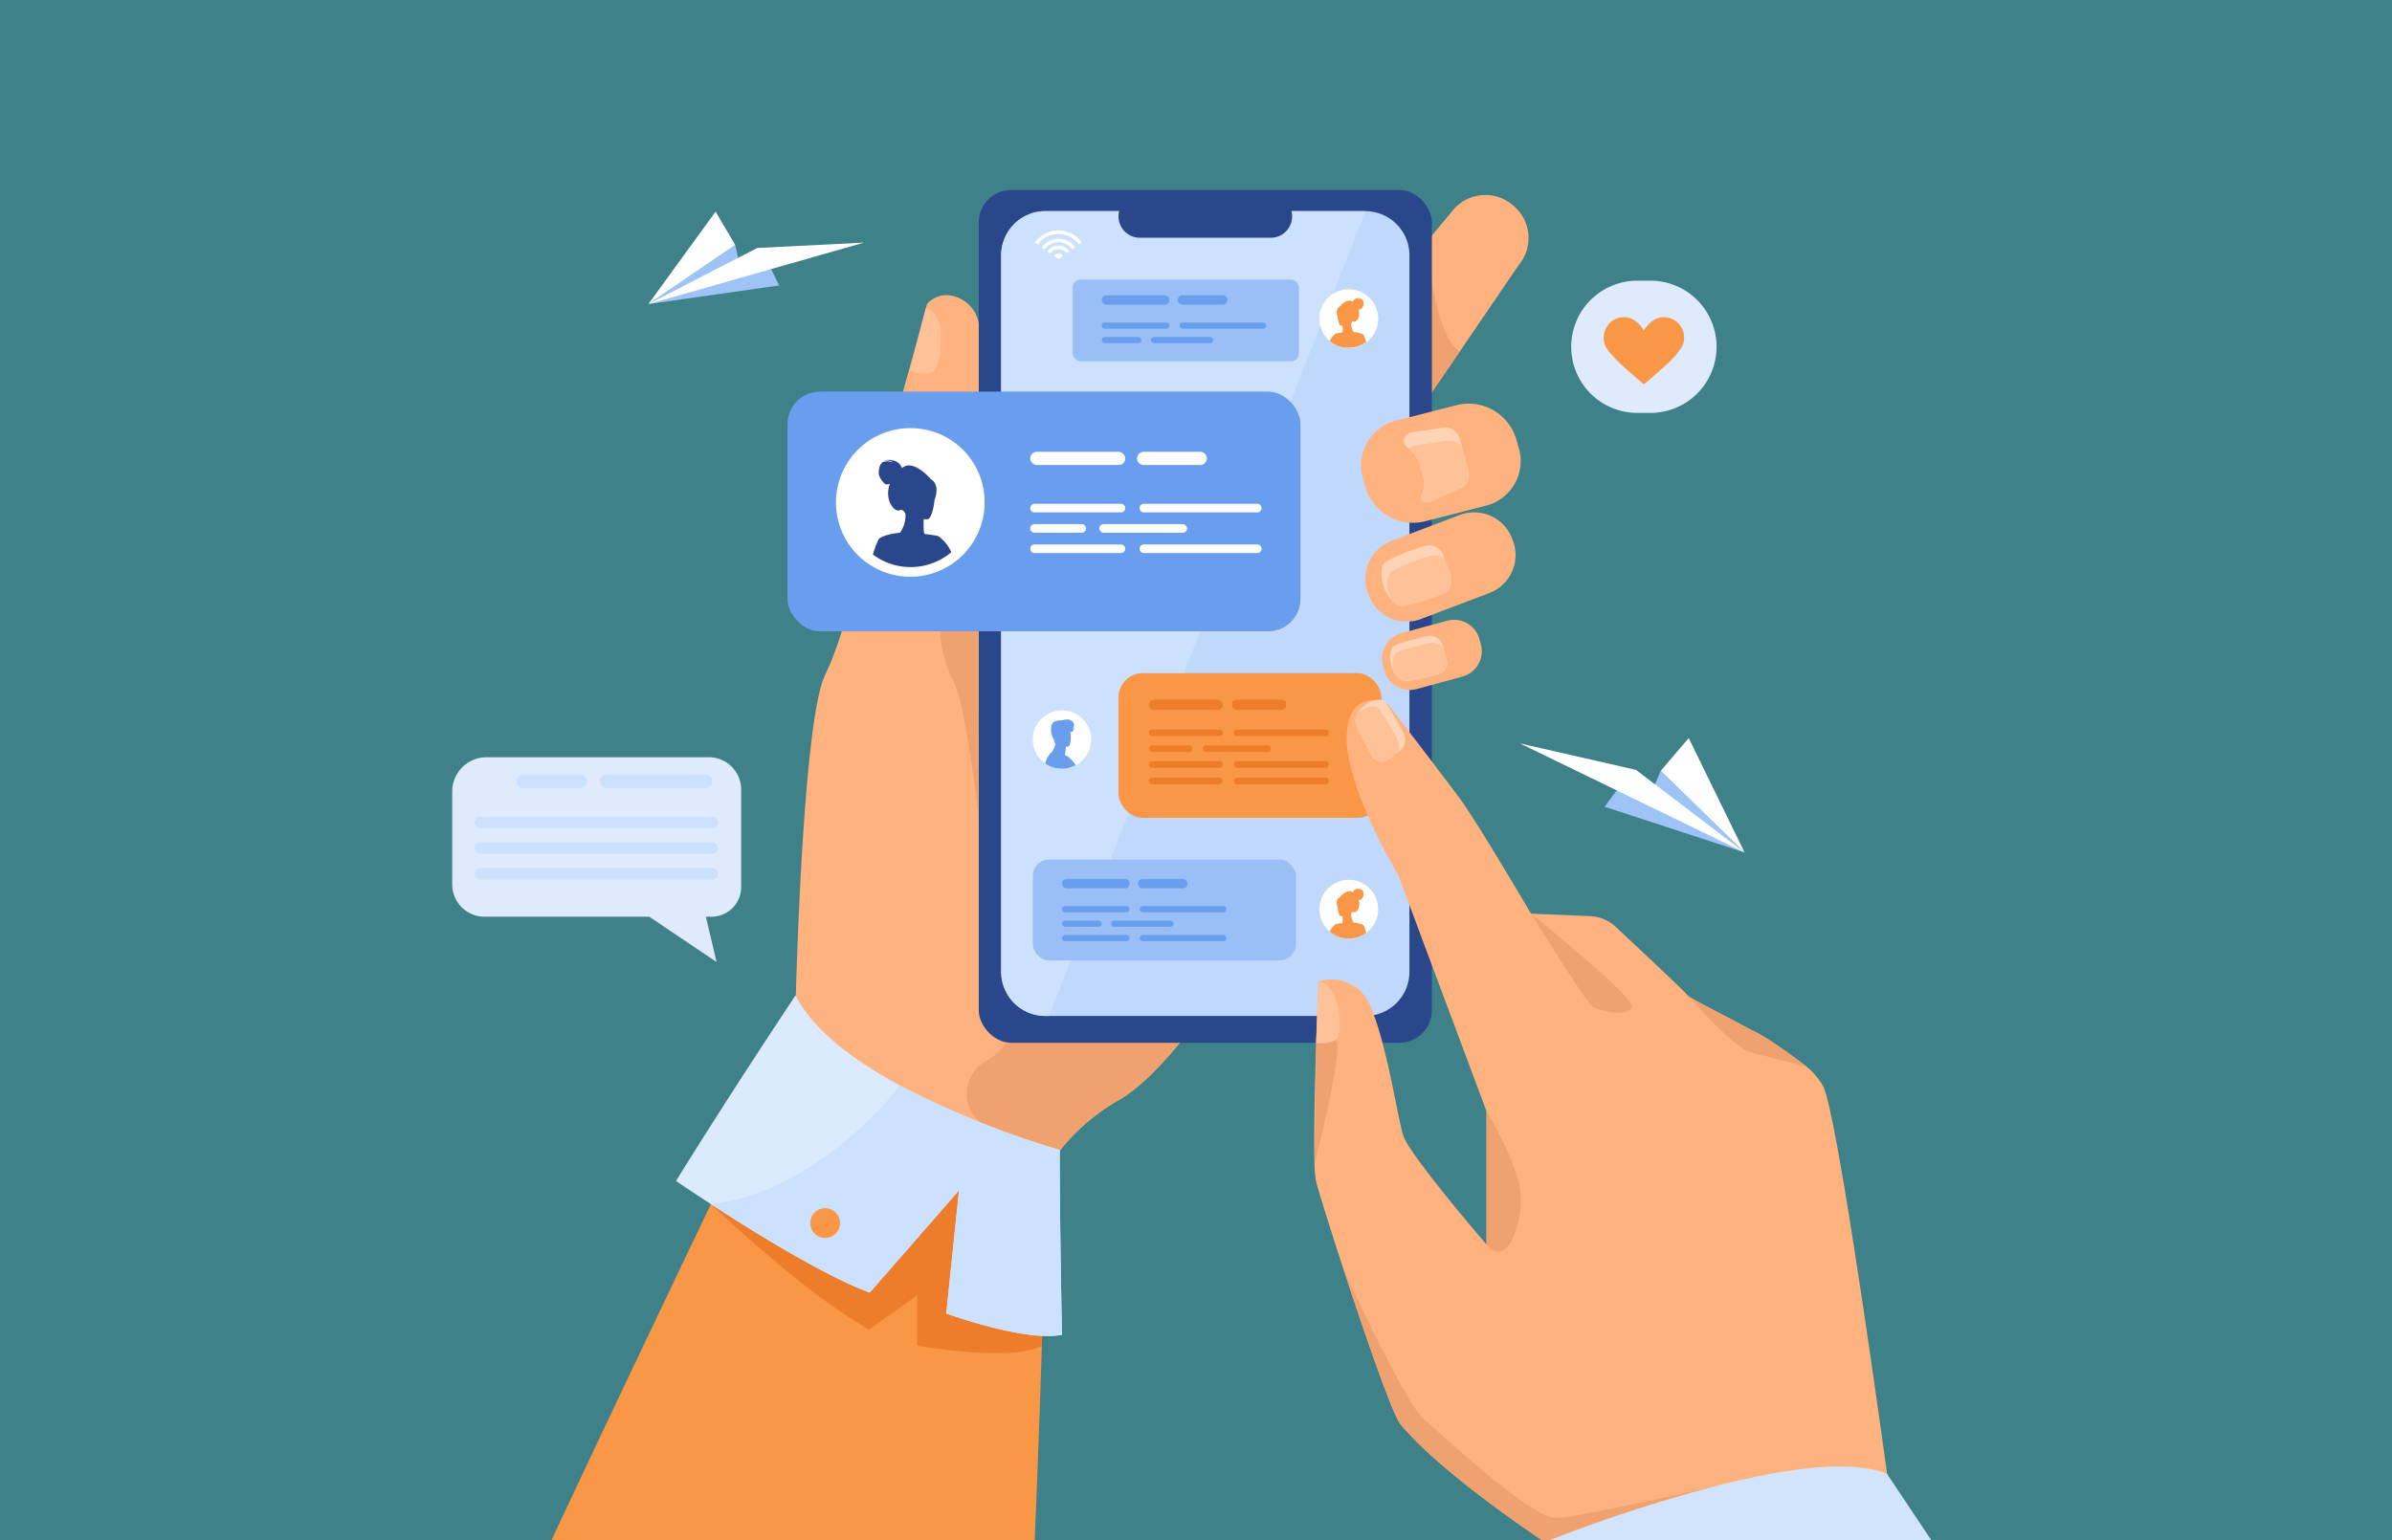 <svg xmlns="http://www.w3.org/2000/svg" width="295" height="190" viewBox="0 0 295 190">
  <rect x="0" y="0" width="295" height="190" fill="#333333" stroke="none"/>
  <g id="Grupo_54222" data-name="Grupo 54222" transform="translate(-285 -1521)">
    <rect id="Rectángulo_5200" data-name="Rectángulo 5200" width="295" height="190" transform="translate(285 1521)" fill="#4dd0e1" opacity="0.5"/>
    <g id="Grupo_54221" data-name="Grupo 54221" transform="translate(323.9 1521)">
      <g id="Grupo_54220" data-name="Grupo 54220" transform="translate(16.872 23.436)">
        <path id="Trazado_101619" data-name="Trazado 101619" d="M691.393,441.234s-9.1,18.2-18.335,30.757c-3.676,5-7.375,9.105-10.533,10.817a25.17,25.17,0,0,0-7.872,7.164,57.48,57.48,0,0,0-8.194,16.822l-23.626-35.743s.806-34.94,3.643-40.784c4.134-8.517,6.132-25.725,7.72-29.151,1.178-2.542,4.543-15.67,4.866-16.634a3.207,3.207,0,0,1,2.714-1.052,4.231,4.231,0,0,1,3.648,3.445,39.265,39.265,0,0,1-.48,19.785c.891,9-1.788,15.686.091,17.455.07.065.2.034.384-.083,3.257-2.091,23.472-31.563,25.962-32.2C674.009,391.161,691.393,441.234,691.393,441.234Z" transform="translate(-580.49 -370.439)" fill="#ffb27d"/>
        <path id="Trazado_101620" data-name="Trazado 101620" d="M366.789,1453.008s-.322,15.884-1.243,37.277H305.951c13.622-29.049,25.465-53.5,25.465-53.5S365.349,1437.822,366.789,1453.008Z" transform="translate(-293.712 -1323.727)" fill="#f99746"/>
        <path id="Trazado_101621" data-name="Trazado 101621" d="M1337.691,261.782l-7.316,10.726-7.18,10.526a1.643,1.643,0,0,1-1.493.659c-1.723-.163-3.854-2.648-5.516-4.024l-.169-.138a5.183,5.183,0,0,1-.688-7.276l10.974-13.265h0l3.255-3.934a5.182,5.182,0,0,1,7.276-.688l.168.138A5.184,5.184,0,0,1,1337.691,261.782Z" transform="translate(-1206.131 -252.569)" fill="#ffb27d"/>
        <path id="Trazado_101622" data-name="Trazado 101622" d="M1402.32,327.79l-7.179,10.526a1.643,1.643,0,0,1-1.493.659l4.6-24.7C1398.259,314.409,1399.042,325.493,1402.32,327.79Z" transform="translate(-1278.077 -307.851)" fill="#efa26f"/>
        <path id="Trazado_101623" data-name="Trazado 101623" d="M874.144,1294.719c-3.676,5-7.375,9.1-10.533,10.817a25.171,25.171,0,0,0-7.872,7.164c-2.49-1.161-5.329-2.522-8.1-3.871a4.621,4.621,0,0,1-.2-8.217l.1-.053c3.1-1.774,6.278-8.039,6.278-8.039Z" transform="translate(-781.576 -1193.167)" fill="#efa26f"/>
        <path id="Trazado_101624" data-name="Trazado 101624" d="M773.694,400.224l-1.914,7.728a4.06,4.06,0,0,0,2.748.153C775.6,407.574,776.48,400.64,773.694,400.224Z" transform="translate(-715.287 -385.639)" fill="#ffc197"/>
        <g id="Grupo_54196" data-name="Grupo 54196" transform="translate(64.933)">
          <rect id="Rectángulo_5470" data-name="Rectángulo 5470" width="55.887" height="105.204" rx="4" fill="#2b478b"/>
          <g id="Grupo_54195" data-name="Grupo 54195" transform="translate(2.77 2.608)">
            <path id="Trazado_101625" data-name="Trazado 101625" d="M940.136,279.6v88.383a5.447,5.447,0,0,1-5.411,5.451H895.2a5.447,5.447,0,0,1-5.41-5.451V279.6a5.447,5.447,0,0,1,5.41-5.451h39.525A5.447,5.447,0,0,1,940.136,279.6Z" transform="translate(-889.789 -274.144)" fill="#c0d8fb"/>
            <path id="Trazado_101626" data-name="Trazado 101626" d="M934.725,274.144l-39.036,99.285H895.2a5.447,5.447,0,0,1-5.41-5.451V279.6a5.447,5.447,0,0,1,5.41-5.451Z" transform="translate(-889.789 -274.144)" fill="#cbe1fd"/>
          </g>
          <path id="Rectángulo_5471" data-name="Rectángulo 5471" d="M2.639,0H18.774a2.639,2.639,0,0,1,2.639,2.639v0a2.639,2.639,0,0,1-2.639,2.639H2.639A2.639,2.639,0,0,1,0,2.639v0A2.639,2.639,0,0,1,2.639,0Z" transform="translate(17.238 0.617)" fill="#2b478b"/>
        </g>
        <g id="Grupo_54197" data-name="Grupo 54197" transform="translate(112.612 39.768)">
          <path id="Trazado_101627" data-name="Trazado 101627" d="M1377.811,675.256l-1.091.415-7.337,2.788a4.657,4.657,0,0,1-.52.165,5.011,5.011,0,0,1-5.925-3.061l-.108-.282a5.012,5.012,0,0,1,2.9-6.446l6.84-2.6.5-.189,1.091-.415a5.011,5.011,0,0,1,6.445,2.9l.108.282A5.012,5.012,0,0,1,1377.811,675.256Z" transform="translate(-1362.506 -665.307)" fill="#ffb27d"/>
          <path id="Trazado_101628" data-name="Trazado 101628" d="M1390.808,714.352a29.277,29.277,0,0,1-4.627,1.458,1.954,1.954,0,0,1-1.53-.766,4.522,4.522,0,0,1-.923-1.664,5.29,5.29,0,0,1-.251-1.062,4.49,4.49,0,0,1,.04-1.263,1.261,1.261,0,0,1,.7-.9l.005,0a28.915,28.915,0,0,1,4.45-1.745,1.933,1.933,0,0,1,2.4,1.072l.154.421.787,2.156A1.848,1.848,0,0,1,1390.808,714.352Z" transform="translate(-1381.461 -704.235)" fill="#ffd3b6"/>
          <path id="Trazado_101629" data-name="Trazado 101629" d="M1397.962,725.847a29.255,29.255,0,0,1-4.627,1.458,1.954,1.954,0,0,1-1.53-.766c-.062-.143-.118-.295-.172-.457a5.3,5.3,0,0,1-.251-1.062,4.48,4.48,0,0,1,.04-1.263,1.261,1.261,0,0,1,.7-.9l.005,0a28.947,28.947,0,0,1,4.45-1.745,2.109,2.109,0,0,1,1.8.286l.787,2.156A1.847,1.847,0,0,1,1397.962,725.847Z" transform="translate(-1388.615 -715.73)" fill="#ffc197"/>
        </g>
        <g id="Grupo_54198" data-name="Grupo 54198" transform="translate(114.665 53.026)">
          <path id="Trazado_101630" data-name="Trazado 101630" d="M1394.043,811.871l-5.658,1.54a3.249,3.249,0,0,1-3.977-2.275l-.174-.641a3.249,3.249,0,0,1,2.275-3.977l5.658-1.54a3.249,3.249,0,0,1,3.977,2.275l.175.641A3.249,3.249,0,0,1,1394.043,811.871Z" transform="translate(-1384.12 -804.866)" fill="#ffb27d"/>
          <path id="Trazado_101631" data-name="Trazado 101631" d="M1400.514,830.573a25.514,25.514,0,0,1-3.9.821,1.907,1.907,0,0,1-1.544-1.224,3.809,3.809,0,0,1-.29-.8,3.77,3.77,0,0,1-.126-.831,3.236,3.236,0,0,1,.126-.968,1,1,0,0,1,.64-.646l.005,0a25.276,25.276,0,0,1,3.779-1.054,1.6,1.6,0,0,1,1.888.978l.146.51.436,1.53A1.435,1.435,0,0,1,1400.514,830.573Z" transform="translate(-1393.651 -823.846)" fill="#ffd3b6"/>
          <path id="Trazado_101632" data-name="Trazado 101632" d="M1403.389,838.671a25.534,25.534,0,0,1-3.9.821,1.907,1.907,0,0,1-1.544-1.224,3.612,3.612,0,0,1-.114-.78,3.25,3.25,0,0,1,.126-.968,1,1,0,0,1,.64-.646l.005,0a25.114,25.114,0,0,1,3.779-1.053,1.708,1.708,0,0,1,1.733.637l.436,1.53A1.435,1.435,0,0,1,1403.389,838.671Z" transform="translate(-1396.526 -831.943)" fill="#ffc197"/>
        </g>
        <path id="Trazado_101633" data-name="Trazado 101633" d="M512.935,1411.636s11.646,11.154,19.5,15.46l5.944-4.216v6.219s11.69,2.067,15.377,0v-16.96l-32.834-16.46Z" transform="translate(-481.032 -1286.526)" fill="#ed7d2b"/>
        <path id="Trazado_101634" data-name="Trazado 101634" d="M515.221,1334.386c-4.523.927-14.271-2.625-14.271-2.625l1.572-15.187-11.016,12.616c-5.606-2.086-14.374-7.53-19.583-10.918-2.593-1.687-4.305-2.864-4.305-2.864,7.351-11.829,14.746-22.893,14.746-22.893,2.17,4.342,7.307,8.112,12.876,11.128a109.509,109.509,0,0,0,19.7,7.94C514.935,1320.608,515.221,1334.386,515.221,1334.386Z" transform="translate(-440.02 -1193.162)" fill="#dceaff"/>
        <g id="Grupo_54199" data-name="Grupo 54199" transform="translate(112.059 26.394)">
          <path id="Trazado_101635" data-name="Trazado 101635" d="M1372.369,537.005c-.04.015-.08.028-.122.042l-7.417,1.9a6.132,6.132,0,0,1-7.5-3.921l-.441-1.534a5.686,5.686,0,0,1,3.982-6.857l2.449-.629,4.969-1.275a6.132,6.132,0,0,1,7.5,3.921l.441,1.534A5.675,5.675,0,0,1,1372.369,537.005Z" transform="translate(-1356.69 -524.526)" fill="#ffb27d"/>
          <path id="Trazado_101636" data-name="Trazado 101636" d="M1419.66,562.458l-3.6,1.624-.023.005a3.877,3.877,0,0,1-.436.09c-.06.009-.122.016-.182.023a.492.492,0,0,1-.076,0,.573.573,0,0,1-.5-.81,3.585,3.585,0,0,0,.2-2.443l-.086-.314a.023.023,0,0,0,0-.009l-.279-1.023a3.837,3.837,0,0,0-1.306-1.991c-.074-.06-.15-.117-.228-.17a1.035,1.035,0,0,1,.3-1.843l.023-.007,3.955-.6a1.883,1.883,0,0,1,2.186,1.464l.318,1.165.676,2.485C1420.87,561.086,1420.638,562.192,1419.66,562.458Z" transform="translate(-1407.38 -552.049)" fill="#ffd3b6"/>
          <path id="Trazado_101637" data-name="Trazado 101637" d="M1426.046,577.788l-3.6,1.624-.023.005c-.084.016-.349.06-.695.114a.573.573,0,0,1-.5-.81,3.584,3.584,0,0,0,.2-2.444l-.086-.314a.027.027,0,0,0,0-.009l-.279-1.023a3.837,3.837,0,0,0-1.306-1.992,1,1,0,0,1,.567-.4l.023-.007,3.955-.6a1.8,1.8,0,0,1,2.011,1.021l.676,2.485C1427.256,576.416,1427.024,577.522,1426.046,577.788Z" transform="translate(-1413.767 -567.379)" fill="#ffc197"/>
        </g>
        <path id="Trazado_101638" data-name="Trazado 101638" d="M814.6,669.19s-1.618-14.126-3.111-16.88-2.756-8.271-.459-12.37,3.09-11.986,3.09-11.986c.891,9-1.788,15.686.091,17.455.07.065.2.034.384-.083Z" transform="translate(-749.667 -591.734)" fill="#efa26f"/>
        <rect id="Rectángulo_5472" data-name="Rectángulo 5472" width="63.263" height="29.572" rx="4" transform="translate(41.346 24.876)" fill="#699dee"/>
        <g id="Grupo_54200" data-name="Grupo 54200" transform="translate(76.519 11.05)">
          <rect id="Rectángulo_5473" data-name="Rectángulo 5473" width="27.906" height="10.082" rx="1" fill="#9abff6"/>
        </g>
        <g id="Grupo_54201" data-name="Grupo 54201" transform="translate(71.608 82.61)">
          <rect id="Rectángulo_5474" data-name="Rectángulo 5474" width="32.437" height="12.438" rx="2" fill="#9abff6"/>
        </g>
        <g id="Grupo_54202" data-name="Grupo 54202" transform="translate(82.165 59.603)">
          <rect id="Rectángulo_5475" data-name="Rectángulo 5475" width="32.437" height="17.853" rx="3" fill="#f99746"/>
        </g>
        <path id="Trazado_101639" data-name="Trazado 101639" d="M1367.943,1012.679h-43.706c-2.1-1.405-12.98-8.829-17.484-14.364-.954-1.173-4.445-11.281-7.128-19.488-1.675-5.126-3.035-9.513-3.265-10.519a13.109,13.109,0,0,1-.166-1.985v-.01c-.114-3.356.042-9.829.2-14.97v-.024l0-.068c.008-.226.014-.448.022-.669v-.008c0-.022,0-.045,0-.067.03-.893.058-1.735.085-2.5.068-1.913.125-3.353.148-3.916l.009-.262h0c.069-.039,2.172-1.161,4.982.864a7.315,7.315,0,0,1,1.877,3.213c.366.984.709,2.115,1.028,3.306,1.227,4.582,2.108,10.06,2.578,11.526.758,2.37,9.694,12.794,10.252,13.442l.026.032V959.751l-6.746-18.05-2.769-7.41-1.392-3.724a67.158,67.158,0,0,1-3.925-7.721,36.459,36.459,0,0,1-1.947-5.709c-.106-.448-.2-.892-.269-1.326v0a9.628,9.628,0,0,1,.084-4.269,3.089,3.089,0,0,1,3.253-2.5c.117,0,.23.014.339.027a2.3,2.3,0,0,1,.325.063,2.262,2.262,0,0,1,.561.234s0,0,0,0a2.278,2.278,0,0,1,.733.686s.954,1.245,2.233,2.919c.842,1.1,1.825,2.389,2.769,3.63,1.682,2.211,3.243,4.273,3.673,4.877,2.321,3.267,8.57,13.914,8.57,13.914l7.315.307a4.851,4.851,0,0,1,3.109,1.3c2.6,2.429,8.209,7.685,8.9,8.467,0,.256,4.358,2.352,7.725,4.218,2.408,1.018,6.982,4.624,6.982,4.624a8.067,8.067,0,0,1,2.036,2.466c1.568,3.413,5.823,33.1,7.856,47.776C1367.485,1009.269,1367.91,1012.435,1367.943,1012.679Z" transform="translate(-1189.848 -846.115)" fill="#ffb27d"/>
        <path id="Trazado_101640" data-name="Trazado 101640" d="M1577.781,1186.445s6.777,11.062,7.674,11.56,4.385,1.2,4.783,0S1577.781,1186.445,1577.781,1186.445Z" transform="translate(-1444.718 -1097.169)" fill="#efa26f"/>
        <path id="Trazado_101641" data-name="Trazado 101641" d="M1796.712,1302.326l-.034-.03s-4.574-3.606-6.983-4.624c-3.091-1.713-7.017-3.62-7.639-4.119.718.82,5.764,6.532,7.706,6.96C1791.468,1300.889,1795.341,1301.948,1796.712,1302.326Z" transform="translate(-1629.587 -1194.101)" fill="#efa26f"/>
        <path id="Trazado_101642" data-name="Trazado 101642" d="M1519.918,1459.316v-16.461s3.91,6.542,4.209,10.129S1522.5,1462.379,1519.918,1459.316Z" transform="translate(-1392.352 -1329.22)" fill="#efa26f"/>
        <path id="Trazado_101643" data-name="Trazado 101643" d="M1351.5,915.33a29.591,29.591,0,0,1-1.948-3.753,1.877,1.877,0,0,1,.259-1.443,3.258,3.258,0,0,1,1.026-1.065,3.406,3.406,0,0,1,.72-.388,2.8,2.8,0,0,1,.922-.17.978.978,0,0,1,.787.458l0,0a28.675,28.675,0,0,1,2.121,3.553,1.823,1.823,0,0,1-.312,2.241l-.275.2L1353.392,916A1.338,1.338,0,0,1,1351.5,915.33Z" transform="translate(-1238.12 -845.638)" fill="#ffd3b6"/>
        <path id="Trazado_101644" data-name="Trazado 101644" d="M1351.5,923.361a29.582,29.582,0,0,1-1.948-3.753,1.876,1.876,0,0,1,.259-1.443c.092-.076.191-.15.3-.222a3.4,3.4,0,0,1,.72-.388,2.8,2.8,0,0,1,.922-.17.977.977,0,0,1,.787.457l0,0a28.68,28.68,0,0,1,2.121,3.553,2.164,2.164,0,0,1,.141,1.6l-1.408,1.028A1.338,1.338,0,0,1,1351.5,923.361Z" transform="translate(-1238.12 -853.669)" fill="#ffc197"/>
        <g id="Grupo_54204" data-name="Grupo 54204" transform="translate(138.001 11.189)">
          <path id="Rectángulo_5476" data-name="Rectángulo 5476" d="M8.156,0H9.77a8.156,8.156,0,0,1,8.156,8.156v0a8.156,8.156,0,0,1-8.156,8.156H8.156A8.156,8.156,0,0,1,0,8.156v0A8.156,8.156,0,0,1,8.156,0Z" fill="#dfebfd"/>
          <g id="Grupo_54203" data-name="Grupo 54203" transform="translate(4.023 4.501)">
            <path id="Trazado_101645" data-name="Trazado 101645" d="M1672.283,415.376c.5,1.312,4.766,4.759,4.766,4.759s1.391-1.13,2.68-2.348a9.513,9.513,0,0,0,2.079-2.411,2.531,2.531,0,0,0-1.9-3.486c-1.858-.316-2.862,1.628-2.862,1.628s-1-1.945-2.869-1.628a2.539,2.539,0,0,0-.854.3A2.605,2.605,0,0,0,1672.283,415.376Z" transform="translate(-1672.106 -411.856)" fill="#f99746"/>
          </g>
        </g>
        <g id="Grupo_54205" data-name="Grupo 54205" transform="translate(0 69.981)">
          <path id="Trazado_101646" data-name="Trazado 101646" d="M181.329,983.336h27.447a3.99,3.99,0,0,1,3.978,3.978v12.042a3.665,3.665,0,0,1-3.654,3.654h-.705l1.322,5.585-8.3-5.585H181.092a3.986,3.986,0,0,1-3.975-3.975V987.547A4.224,4.224,0,0,1,181.329,983.336Z" transform="translate(-177.117 -983.336)" fill="#dfebfd"/>
          <path id="Trazado_101647" data-name="Trazado 101647" d="M206.945,1061.838h28.619a.711.711,0,0,0,.709-.709h0a.711.711,0,0,0-.709-.709H206.945a.711.711,0,0,0-.709.709h0A.711.711,0,0,0,206.945,1061.838Z" transform="translate(-203.47 -1053.097)" fill="#cbe1fd"/>
          <path id="Trazado_101648" data-name="Trazado 101648" d="M206.945,1095.231h28.619a.711.711,0,0,0,.709-.709h0a.711.711,0,0,0-.709-.709H206.945a.711.711,0,0,0-.709.709h0A.711.711,0,0,0,206.945,1095.231Z" transform="translate(-203.47 -1083.319)" fill="#cbe1fd"/>
          <path id="Trazado_101649" data-name="Trazado 101649" d="M206.945,1128.624h28.619a.711.711,0,0,0,.709-.709h0a.711.711,0,0,0-.709-.709H206.945a.711.711,0,0,0-.709.709h0A.711.711,0,0,0,206.945,1128.624Z" transform="translate(-203.47 -1113.539)" fill="#cbe1fd"/>
          <path id="Trazado_101650" data-name="Trazado 101650" d="M369.783,1007.4h12.149a.846.846,0,0,0,.844-.844h0a.846.846,0,0,0-.844-.844H369.783a.846.846,0,0,0-.844.844h0A.846.846,0,0,0,369.783,1007.4Z" transform="translate(-350.716 -1003.587)" fill="#cbe1fd"/>
          <path id="Rectángulo_5477" data-name="Rectángulo 5477" d="M.844,0H7.8a.844.844,0,0,1,.844.844v0a.844.844,0,0,1-.844.844H.844A.844.844,0,0,1,0,.844v0A.844.844,0,0,1,.844,0Z" transform="translate(16.603 3.813) rotate(180)" fill="#cbe1fd"/>
        </g>
        <g id="Grupo_54206" data-name="Grupo 54206" transform="translate(131.673 67.612)">
          <path id="Trazado_101651" data-name="Trazado 101651" d="M1673.144,1005.376l17.263,5.644-10.341-10.079-1.05,2.463-4.444.021Z" transform="translate(-1662.694 -996.9)" fill="#9ec3f6"/>
          <path id="Trazado_101652" data-name="Trazado 101652" d="M1590.86,978.791l-13.4-10.192-14.315-3.27Z" transform="translate(-1563.147 -964.672)" fill="#fff"/>
          <path id="Trazado_101653" data-name="Trazado 101653" d="M1746.01,962.446l10.341,10.079-6.893-14.12Z" transform="translate(-1728.638 -958.405)" fill="#fff"/>
        </g>
        <g id="Grupo_54207" data-name="Grupo 54207" transform="translate(24.19 2.671)">
          <path id="Trazado_101654" data-name="Trazado 101654" d="M447.883,323.053l-16.136,2.3,10.708-7.3L443,320.4l3.924.711Z" transform="translate(-431.747 -313.948)" fill="#9ec3f6"/>
          <path id="Trazado_101655" data-name="Trazado 101655" d="M431.747,322.626l13.428-6.923,13.161-.662Z" transform="translate(-431.747 -311.219)" fill="#fff"/>
          <path id="Trazado_101656" data-name="Trazado 101656" d="M442.455,278.921l-10.708,7.3,8.289-11.407Z" transform="translate(-431.747 -274.813)" fill="#fff"/>
        </g>
        <path id="Trazado_101657" data-name="Trazado 101657" d="M693.623,565.129a9.167,9.167,0,1,1-9.167-9.167A9.12,9.12,0,0,1,693.623,565.129Z" transform="translate(-627.964 -526.582)" fill="#fff"/>
        <path id="Trazado_101658" data-name="Trazado 101658" d="M731.551,606.757l-.071-.077a1.278,1.278,0,0,0-.635-.2c-.216-.036-.515-.079-.94-.134,0,0-.091-.01-.14-.014l-.106-.01c-.122-.064-.153-.568-.152-1.1,0-.04,0-.08,0-.12,0-.2.009-.4.016-.579,0-.011,0-.022,0-.033.262.022.436.02.436.02.488-.039.793-1.348.9-2.406a3.569,3.569,0,0,0,.241-1.208,1.561,1.561,0,0,0-.313-1.01,1.347,1.347,0,0,0-.343-.308c-.03-.03-.062-.058-.092-.085-.454-.5-2.3-2.395-3.513-1.3-.031-.109-.425-1.337-2.337-.935.119-.012.966-.092,1.211.251a1.567,1.567,0,0,0-1.24-.056,1.128,1.128,0,0,0-.426.691s0,0,0,.006,0,0,0,0h0a.027.027,0,0,0,0,.009c-.009.039-.018.078-.027.117,0,.006,0,.011,0,.018s0,0,0,0v0a1.99,1.99,0,0,0-.023.724c.071.3.6,1.19.948,1.19a1.046,1.046,0,0,0,.4-.1,4.426,4.426,0,0,0-.143.519c-.371,1.747.789,3.074,1.391,2.745.386-.21.677.465.677.465l0,0a3.7,3.7,0,0,1-.668,2.32c-.093.01-.294.035-.546.075h0a6.34,6.34,0,0,0-1.561.39l-.016.007a1.61,1.61,0,0,0-.383.213l0,0h0a.558.558,0,0,0-.124.128.315.315,0,0,0-.04.058,10.481,10.481,0,0,0-.67,1.831,7.774,7.774,0,0,0,9.668-.3A4.861,4.861,0,0,0,731.551,606.757Z" transform="translate(-671.375 -563.877)" fill="#2b478b"/>
        <rect id="Rectángulo_5478" data-name="Rectángulo 5478" width="11.726" height="1.626" rx="0.813" transform="translate(71.28 32.303)" fill="#fff"/>
        <g id="Grupo_54208" data-name="Grupo 54208" transform="translate(71.28 38.714)">
          <path id="Trazado_101659" data-name="Trazado 101659" d="M938.63,655.268H927.965a.532.532,0,0,1-.53-.53h0a.531.531,0,0,1,.53-.53H938.63a.531.531,0,0,1,.53.53h0A.532.532,0,0,1,938.63,655.268Z" transform="translate(-927.435 -654.208)" fill="#fff"/>
          <path id="Rectángulo_5479" data-name="Rectángulo 5479" d="M.53,0H6.35a.53.53,0,0,1,.53.53v0a.53.53,0,0,1-.53.53H.53A.53.53,0,0,1,0,.53v0A.53.53,0,0,1,.53,0Z" transform="translate(0 2.509)" fill="#fff"/>
          <rect id="Rectángulo_5480" data-name="Rectángulo 5480" width="10.824" height="1.06" rx="0.53" transform="translate(8.527 2.509)" fill="#fff"/>
          <path id="Trazado_101660" data-name="Trazado 101660" d="M1083.925,655.268H1069.94a.531.531,0,0,1-.53-.53h0a.531.531,0,0,1,.53-.53h13.985a.532.532,0,0,1,.53.53h0A.532.532,0,0,1,1083.925,655.268Z" transform="translate(-1055.922 -654.208)" fill="#fff"/>
          <path id="Trazado_101661" data-name="Trazado 101661" d="M938.63,708.082H927.965a.532.532,0,0,1-.53-.53h0a.531.531,0,0,1,.53-.53H938.63a.531.531,0,0,1,.53.53h0A.532.532,0,0,1,938.63,708.082Z" transform="translate(-927.435 -702.005)" fill="#fff"/>
          <path id="Trazado_101662" data-name="Trazado 101662" d="M1083.925,708.082H1069.94a.531.531,0,0,1-.53-.53h0a.531.531,0,0,1,.53-.53h13.985a.532.532,0,0,1,.53.53h0A.532.532,0,0,1,1083.925,708.082Z" transform="translate(-1055.922 -702.005)" fill="#fff"/>
        </g>
        <path id="Rectángulo_5481" data-name="Rectángulo 5481" d="M.813,0H7.79A.813.813,0,0,1,8.6.813v0a.813.813,0,0,1-.813.813H.813A.813.813,0,0,1,0,.813v0A.813.813,0,0,1,.813,0Z" transform="translate(84.458 32.303)" fill="#fff"/>
        <g id="Grupo_54210" data-name="Grupo 54210" transform="translate(75.2 84.988)">
          <path id="Rectángulo_5482" data-name="Rectángulo 5482" d="M.578,0H7.759a.578.578,0,0,1,.578.578v0a.578.578,0,0,1-.578.578H.578A.578.578,0,0,1,0,.578v0A.578.578,0,0,1,.578,0Z" transform="translate(0)" fill="#699dee"/>
          <g id="Grupo_54209" data-name="Grupo 54209" transform="translate(0 3.362)">
            <path id="Trazado_101663" data-name="Trazado 101663" d="M976.657,1177.446h-7.583a.378.378,0,0,1-.377-.377h0a.378.378,0,0,1,.377-.377h7.583a.378.378,0,0,1,.377.377h0A.378.378,0,0,1,976.657,1177.446Z" transform="translate(-968.697 -1176.692)" fill="#699dee"/>
            <path id="Rectángulo_5483" data-name="Rectángulo 5483" d="M.377,0H4.515a.377.377,0,0,1,.377.377v0a.377.377,0,0,1-.377.377H.377A.377.377,0,0,1,0,.377v0A.377.377,0,0,1,.377,0Z" transform="translate(0 1.784)" fill="#699dee"/>
            <path id="Rectángulo_5484" data-name="Rectángulo 5484" d="M.377,0H7.319A.377.377,0,0,1,7.7.377v0a.377.377,0,0,1-.377.377H.377A.377.377,0,0,1,0,.377v0A.377.377,0,0,1,.377,0Z" transform="translate(6.062 1.784)" fill="#699dee"/>
            <path id="Trazado_101664" data-name="Trazado 101664" d="M1079.955,1177.446h-9.943a.378.378,0,0,1-.377-.377h0a.378.378,0,0,1,.377-.377h9.943a.378.378,0,0,1,.377.377h0A.378.378,0,0,1,1079.955,1177.446Z" transform="translate(-1060.047 -1176.692)" fill="#699dee"/>
            <path id="Trazado_101665" data-name="Trazado 101665" d="M976.657,1214.994h-7.583a.378.378,0,0,1-.377-.377h0a.378.378,0,0,1,.377-.377h7.583a.378.378,0,0,1,.377.377h0A.378.378,0,0,1,976.657,1214.994Z" transform="translate(-968.697 -1210.673)" fill="#699dee"/>
            <path id="Trazado_101666" data-name="Trazado 101666" d="M1079.955,1214.994h-9.943a.378.378,0,0,1-.377-.377h0a.378.378,0,0,1,.377-.377h9.943a.378.378,0,0,1,.377.377h0A.378.378,0,0,1,1079.955,1214.994Z" transform="translate(-1060.047 -1210.673)" fill="#699dee"/>
          </g>
          <path id="Rectángulo_5485" data-name="Rectángulo 5485" d="M.578,0H5.539a.578.578,0,0,1,.578.578v0a.578.578,0,0,1-.578.578H.578A.578.578,0,0,1,0,.578v0A.578.578,0,0,1,.578,0Z" transform="translate(9.369)" fill="#699dee"/>
        </g>
        <g id="Grupo_54212" data-name="Grupo 54212" transform="translate(80.111 12.994)">
          <path id="Rectángulo_5486" data-name="Rectángulo 5486" d="M.578,0h7.18a.578.578,0,0,1,.578.578v0a.578.578,0,0,1-.578.578H.578A.578.578,0,0,1,0,.578v0A.578.578,0,0,1,.578,0Z" transform="translate(0)" fill="#699dee"/>
          <g id="Grupo_54211" data-name="Grupo 54211" transform="translate(0 3.362)">
            <path id="Trazado_101667" data-name="Trazado 101667" d="M1028.353,419.619h-7.583a.378.378,0,0,1-.377-.377h0a.378.378,0,0,1,.377-.377h7.583a.378.378,0,0,1,.377.377h0A.378.378,0,0,1,1028.353,419.619Z" transform="translate(-1020.393 -418.865)" fill="#699dee"/>
            <rect id="Rectángulo_5487" data-name="Rectángulo 5487" width="4.891" height="0.754" rx="0.377" transform="translate(0 1.784)" fill="#699dee"/>
            <rect id="Rectángulo_5488" data-name="Rectángulo 5488" width="7.695" height="0.754" rx="0.377" transform="translate(6.062 1.784)" fill="#699dee"/>
            <path id="Trazado_101668" data-name="Trazado 101668" d="M1131.651,419.619h-9.943a.378.378,0,0,1-.377-.377h0a.378.378,0,0,1,.377-.377h9.943a.378.378,0,0,1,.377.377h0A.378.378,0,0,1,1131.651,419.619Z" transform="translate(-1111.742 -418.865)" fill="#699dee"/>
          </g>
          <path id="Rectángulo_5489" data-name="Rectángulo 5489" d="M.578,0H5.539a.578.578,0,0,1,.578.578v0a.578.578,0,0,1-.578.578H.578A.578.578,0,0,1,0,.578v0A.578.578,0,0,1,.578,0Z" transform="translate(9.369)" fill="#699dee"/>
        </g>
        <g id="Grupo_54215" data-name="Grupo 54215" transform="translate(85.909 62.875)">
          <rect id="Rectángulo_5490" data-name="Rectángulo 5490" width="9.127" height="1.266" rx="0.633" transform="translate(0)" fill="#ed7d2b"/>
          <g id="Grupo_54213" data-name="Grupo 54213" transform="translate(0 3.681)">
            <path id="Trazado_101669" data-name="Trazado 101669" d="M1090.134,948.106h-8.3a.414.414,0,0,1-.412-.413h0a.414.414,0,0,1,.412-.412h8.3a.414.414,0,0,1,.413.412h0A.414.414,0,0,1,1090.134,948.106Z" transform="translate(-1081.42 -947.281)" fill="#ed7d2b"/>
            <path id="Rectángulo_5491" data-name="Rectángulo 5491" d="M.413,0h4.53a.413.413,0,0,1,.413.413v0a.413.413,0,0,1-.413.413H.413A.413.413,0,0,1,0,.413v0A.413.413,0,0,1,.413,0Z" transform="translate(0 1.953)" fill="#ed7d2b"/>
            <path id="Rectángulo_5492" data-name="Rectángulo 5492" d="M.412,0h7.6a.413.413,0,0,1,.413.413v0a.413.413,0,0,1-.413.413H.412A.412.412,0,0,1,0,.413v0A.412.412,0,0,1,.412,0Z" transform="translate(6.637 1.953)" fill="#ed7d2b"/>
            <path id="Trazado_101670" data-name="Trazado 101670" d="M1203.226,948.106h-10.885a.414.414,0,0,1-.413-.413h0a.414.414,0,0,1,.413-.412h10.885a.414.414,0,0,1,.413.412h0A.414.414,0,0,1,1203.226,948.106Z" transform="translate(-1181.43 -947.281)" fill="#ed7d2b"/>
            <path id="Trazado_101671" data-name="Trazado 101671" d="M1090.134,989.214h-8.3a.414.414,0,0,1-.412-.412h0a.414.414,0,0,1,.412-.413h8.3a.414.414,0,0,1,.413.413h0A.414.414,0,0,1,1090.134,989.214Z" transform="translate(-1081.42 -984.484)" fill="#ed7d2b"/>
            <path id="Trazado_101672" data-name="Trazado 101672" d="M1203.226,989.214h-10.885a.414.414,0,0,1-.413-.412h0a.414.414,0,0,1,.413-.413h10.885a.414.414,0,0,1,.413.413h0A.414.414,0,0,1,1203.226,989.214Z" transform="translate(-1181.43 -984.484)" fill="#ed7d2b"/>
          </g>
          <g id="Grupo_54214" data-name="Grupo 54214" transform="translate(0 9.618)">
            <path id="Trazado_101673" data-name="Trazado 101673" d="M1090.134,1010.61h-8.3a.414.414,0,0,1-.412-.412h0a.414.414,0,0,1,.412-.413h8.3a.414.414,0,0,1,.413.413h0A.414.414,0,0,1,1090.134,1010.61Z" transform="translate(-1081.42 -1009.785)" fill="#ed7d2b"/>
            <path id="Trazado_101674" data-name="Trazado 101674" d="M1203.226,1010.61h-10.885a.414.414,0,0,1-.413-.412h0a.414.414,0,0,1,.413-.413h10.885a.414.414,0,0,1,.413.413h0A.414.414,0,0,1,1203.226,1010.61Z" transform="translate(-1181.43 -1009.785)" fill="#ed7d2b"/>
          </g>
          <path id="Rectángulo_5493" data-name="Rectángulo 5493" d="M.633,0H6.064A.633.633,0,0,1,6.7.633v0a.633.633,0,0,1-.633.633H.633A.633.633,0,0,1,0,.633v0A.633.633,0,0,1,.633,0Z" transform="translate(10.257)" fill="#ed7d2b"/>
        </g>
        <g id="Grupo_54219" data-name="Grupo 54219" transform="translate(71.863 4.99)">
          <path id="Trazado_101675" data-name="Trazado 101675" d="M959.26,329.589l-.563.4-.566-.4a.693.693,0,0,1,1.129,0Z" transform="translate(-955.797 -326.442)" fill="#fff"/>
          <g id="Grupo_54216" data-name="Grupo 54216" transform="translate(1.53 1.872)">
            <path id="Trazado_101676" data-name="Trazado 101676" d="M951.038,318.93a1.673,1.673,0,0,0-1.37.713l.357.251a1.238,1.238,0,0,1,2.02-.008l.356-.256A1.675,1.675,0,0,0,951.038,318.93Z" transform="translate(-949.668 -318.93)" fill="#fff"/>
          </g>
          <g id="Grupo_54217" data-name="Grupo 54217">
            <path id="Trazado_101677" data-name="Trazado 101677" d="M936.467,299.22a3.541,3.541,0,0,0-2.9,1.507l.358.251a3.108,3.108,0,0,1,5.07-.019l.354-.256A3.54,3.54,0,0,0,936.467,299.22Z" transform="translate(-933.568 -299.22)" fill="#fff"/>
          </g>
          <g id="Grupo_54218" data-name="Grupo 54218" transform="translate(0.832 1.025)">
            <path id="Trazado_101678" data-name="Trazado 101678" d="M944.4,310.01a2.534,2.534,0,0,0-2.067,1.068l.357.251a2.1,2.1,0,0,1,3.411-.013l.354-.254A2.532,2.532,0,0,0,944.4,310.01Z" transform="translate(-942.328 -310.01)" fill="#fff"/>
          </g>
        </g>
        <path id="Trazado_101679" data-name="Trazado 101679" d="M930.8,926.089a3.6,3.6,0,0,0,5.664,2.95c.03-.02.059-.042.087-.063a3.6,3.6,0,1,0-5.751-2.888Z" transform="translate(-859.201 -858.289)" fill="#fff"/>
        <path id="Trazado_101680" data-name="Trazado 101680" d="M949.926,939.052l-.332-.294-.083.015a2.232,2.232,0,0,0-.194-.121c.022-.134.04-.258.055-.369a5.945,5.945,0,0,0,.056-.655c.176-.009.295-.028.295-.028.333-.077.349-1.212.272-1.8a.428.428,0,0,0,.185-.035c.252-.111.266-.492.266-.492a.445.445,0,0,1-.181.18s.421-.577-.067-.971-.983-.137-1.266-.12c-.621.038-1.023.075-1.225.484a2.267,2.267,0,0,0,.262,1.918c.007.038.013.075.018.113a.761.761,0,0,0,.152.362,2.541,2.541,0,0,1-.46,1.07,1.663,1.663,0,0,0-.331.356l-.007,0h0a3.605,3.605,0,0,0-.464,1.019l0,.006a3.413,3.413,0,0,0,.656.361l.046.019.01,0,.075.029c.061.024.122.046.183.065s.13.04.2.057l.091.022c.027.007.053.012.081.017l.011,0,.054.01.127.022.03,0,.07.009.1.011.113.009.107.006.113,0,.122,0h.04l.06,0h.008l.113-.009a3.576,3.576,0,0,0,1.357-.41A3.778,3.778,0,0,0,949.926,939.052Z" transform="translate(-873.751 -868.942)" fill="#699dee"/>
        <path id="Trazado_101681" data-name="Trazado 101681" d="M1302.885,1146.129a3.606,3.606,0,0,0,.752,2.211,3.625,3.625,0,0,0,2.872,1.414,3.625,3.625,0,1,0-3.625-3.625Z" transform="translate(-1195.937 -1057.402)" fill="#fff"/>
        <path id="Trazado_101682" data-name="Trazado 101682" d="M1320.573,1158.473a.117.117,0,0,0-.018-.027.28.28,0,0,0-.058-.06h0a.727.727,0,0,0-.178-.1l-.008,0a2.923,2.923,0,0,0-.728-.182c-.118-.018-.211-.03-.255-.034a1.73,1.73,0,0,1-.312-1.082v0s.136-.315.315-.217c.28.153.822-.466.649-1.281a2.265,2.265,0,0,0-.067-.241.5.5,0,0,0,.186.046c.162,0,.408-.416.442-.556s0-.6-.226-.734a.734.734,0,0,0-.578.026c.111-.156.491-.124.561-.117-.887-.184-1.071.385-1.086.436-.564-.51-1.426.371-1.638.607l-.043.04a.611.611,0,0,0-.16.142.728.728,0,0,0-.146.471,1.67,1.67,0,0,0,.112.563c.051.493.194,1.1.422,1.122,0,0,.081,0,.2-.009,0,.006,0,.01,0,.016,0,.083.007.176.008.269v.056c0,.248-.014.484-.07.513l-.049,0c-.023,0-.066.007-.066.007-.2.026-.338.046-.438.063a.58.58,0,0,0-.3.095.426.426,0,0,0-.034.036,2.261,2.261,0,0,0-.641.842,3.625,3.625,0,0,0,4.508.141A4.833,4.833,0,0,0,1320.573,1158.473Z" transform="translate(-1208.148 -1067.693)" fill="#f99746"/>
        <path id="Trazado_101683" data-name="Trazado 101683" d="M1302.885,379.263a3.625,3.625,0,1,0,3.625-3.625A3.606,3.606,0,0,0,1302.885,379.263Z" transform="translate(-1195.937 -363.388)" fill="#fff"/>
        <path id="Trazado_101684" data-name="Trazado 101684" d="M1320.573,391.6a.142.142,0,0,0-.018-.028.282.282,0,0,0-.058-.06h0a.8.8,0,0,0-.178-.1l-.008,0a2.97,2.97,0,0,0-.728-.182h0c-.118-.019-.211-.03-.255-.035a.407.407,0,0,1-.092-.119h0a2.263,2.263,0,0,1-.219-.962v0s.136-.314.315-.217c.28.153.822-.465.649-1.28a2.227,2.227,0,0,0-.067-.242.5.5,0,0,0,.186.046c.162,0,.408-.416.442-.555s0-.6-.226-.735a.732.732,0,0,0-.578.027c.111-.156.492-.124.561-.118-.887-.184-1.071.386-1.086.436-.564-.509-1.426.372-1.638.607l-.043.04a.62.62,0,0,0-.16.143.724.724,0,0,0-.146.47,1.663,1.663,0,0,0,.112.563c.051.494.194,1.1.422,1.122,0,0,.081,0,.2-.009,0,0,0,.009,0,.015,0,.083.007.176.008.27v.056c0,.248-.014.483-.07.513l-.049,0-.066.007c-.2.026-.338.046-.438.063a.588.588,0,0,0-.3.1l-.034.036a2.267,2.267,0,0,0-.641.843q.051.044.105.086l.018.014c.027.021.053.041.081.06s.038.029.058.043.04.028.06.04.058.04.088.058l.061.038.076.045.085.047.008,0,0,0h0l.012.007.068.035,0,0,.021.01.039.019.038.018.088.039.089.036.041.016.041.015.084.029.087.029.074.023.008,0,.047.013c.087.024.175.045.264.062.039.008.078.015.117.021l.03,0h.01l.076.009.016,0,.011,0c.024,0,.048.006.07.008h.012l.022,0,.127.009h.007l.04,0h.025l.125,0a3.6,3.6,0,0,0,2.165-.718A4.86,4.86,0,0,0,1320.573,391.6Z" transform="translate(-1208.148 -373.676)" fill="#f99746"/>
        <path id="Trazado_101685" data-name="Trazado 101685" d="M1379.038,1670.717l-13.056,6.759h-8.692c-2.1-1.405-12.98-8.829-17.484-14.364-.954-1.173-4.445-11.281-7.128-19.488v0c.356,1.09,7.843,17.035,9.975,18.848s13.325,12.365,16.416,12.258c2.994-.1,18.936-3.771,19.923-4Z" transform="translate(-1222.901 -1510.912)" fill="#efa26f"/>
        <path id="Trazado_101686" data-name="Trazado 101686" d="M1648.8,1913.463h-47.069a189.1,189.1,0,0,1,20.755-6.749l.045-.01c8.041-2.034,16.318-3.267,20.813-1.417l.032.048Z" transform="translate(-1466.391 -1746.899)" fill="#d2e3fc"/>
        <path id="Trazado_101687" data-name="Trazado 101687" d="M1296.8,1343.254h0c.793-.291,1.907-.483,2.449.422.843,1.408-2.29,13.83-2.681,15.393Z" transform="translate(-1190.222 -1238.861)" fill="#efa26f"/>
        <path id="Trazado_101688" data-name="Trazado 101688" d="M1298.975,1275.253l-.269,7.513a3.849,3.849,0,0,0,2.478-.413C1302.083,1281.683,1301.607,1275.165,1298.975,1275.253Z" transform="translate(-1192.155 -1177.54)" fill="#ffc197"/>
        <path id="Trazado_101689" data-name="Trazado 101689" d="M556.236,1440.391c-4.523.927-14.271-2.625-14.271-2.625l1.572-15.187-11.016,12.616c-5.606-2.086-14.374-7.53-19.583-10.918,13.349-1.455,23.316-14.629,23.316-14.629a109.5,109.5,0,0,0,19.7,7.94C555.951,1426.613,556.236,1440.391,556.236,1440.391Z" transform="translate(-481.036 -1299.167)" fill="#cbe1fd"/>
        <path id="Trazado_101690" data-name="Trazado 101690" d="M641.985,1570.756a1.834,1.834,0,1,1,1.817,1.85A1.834,1.834,0,0,1,641.985,1570.756Z" transform="translate(-597.823 -1443.326)" fill="#f99746"/>
      </g>
    </g>
  </g>
</svg>
